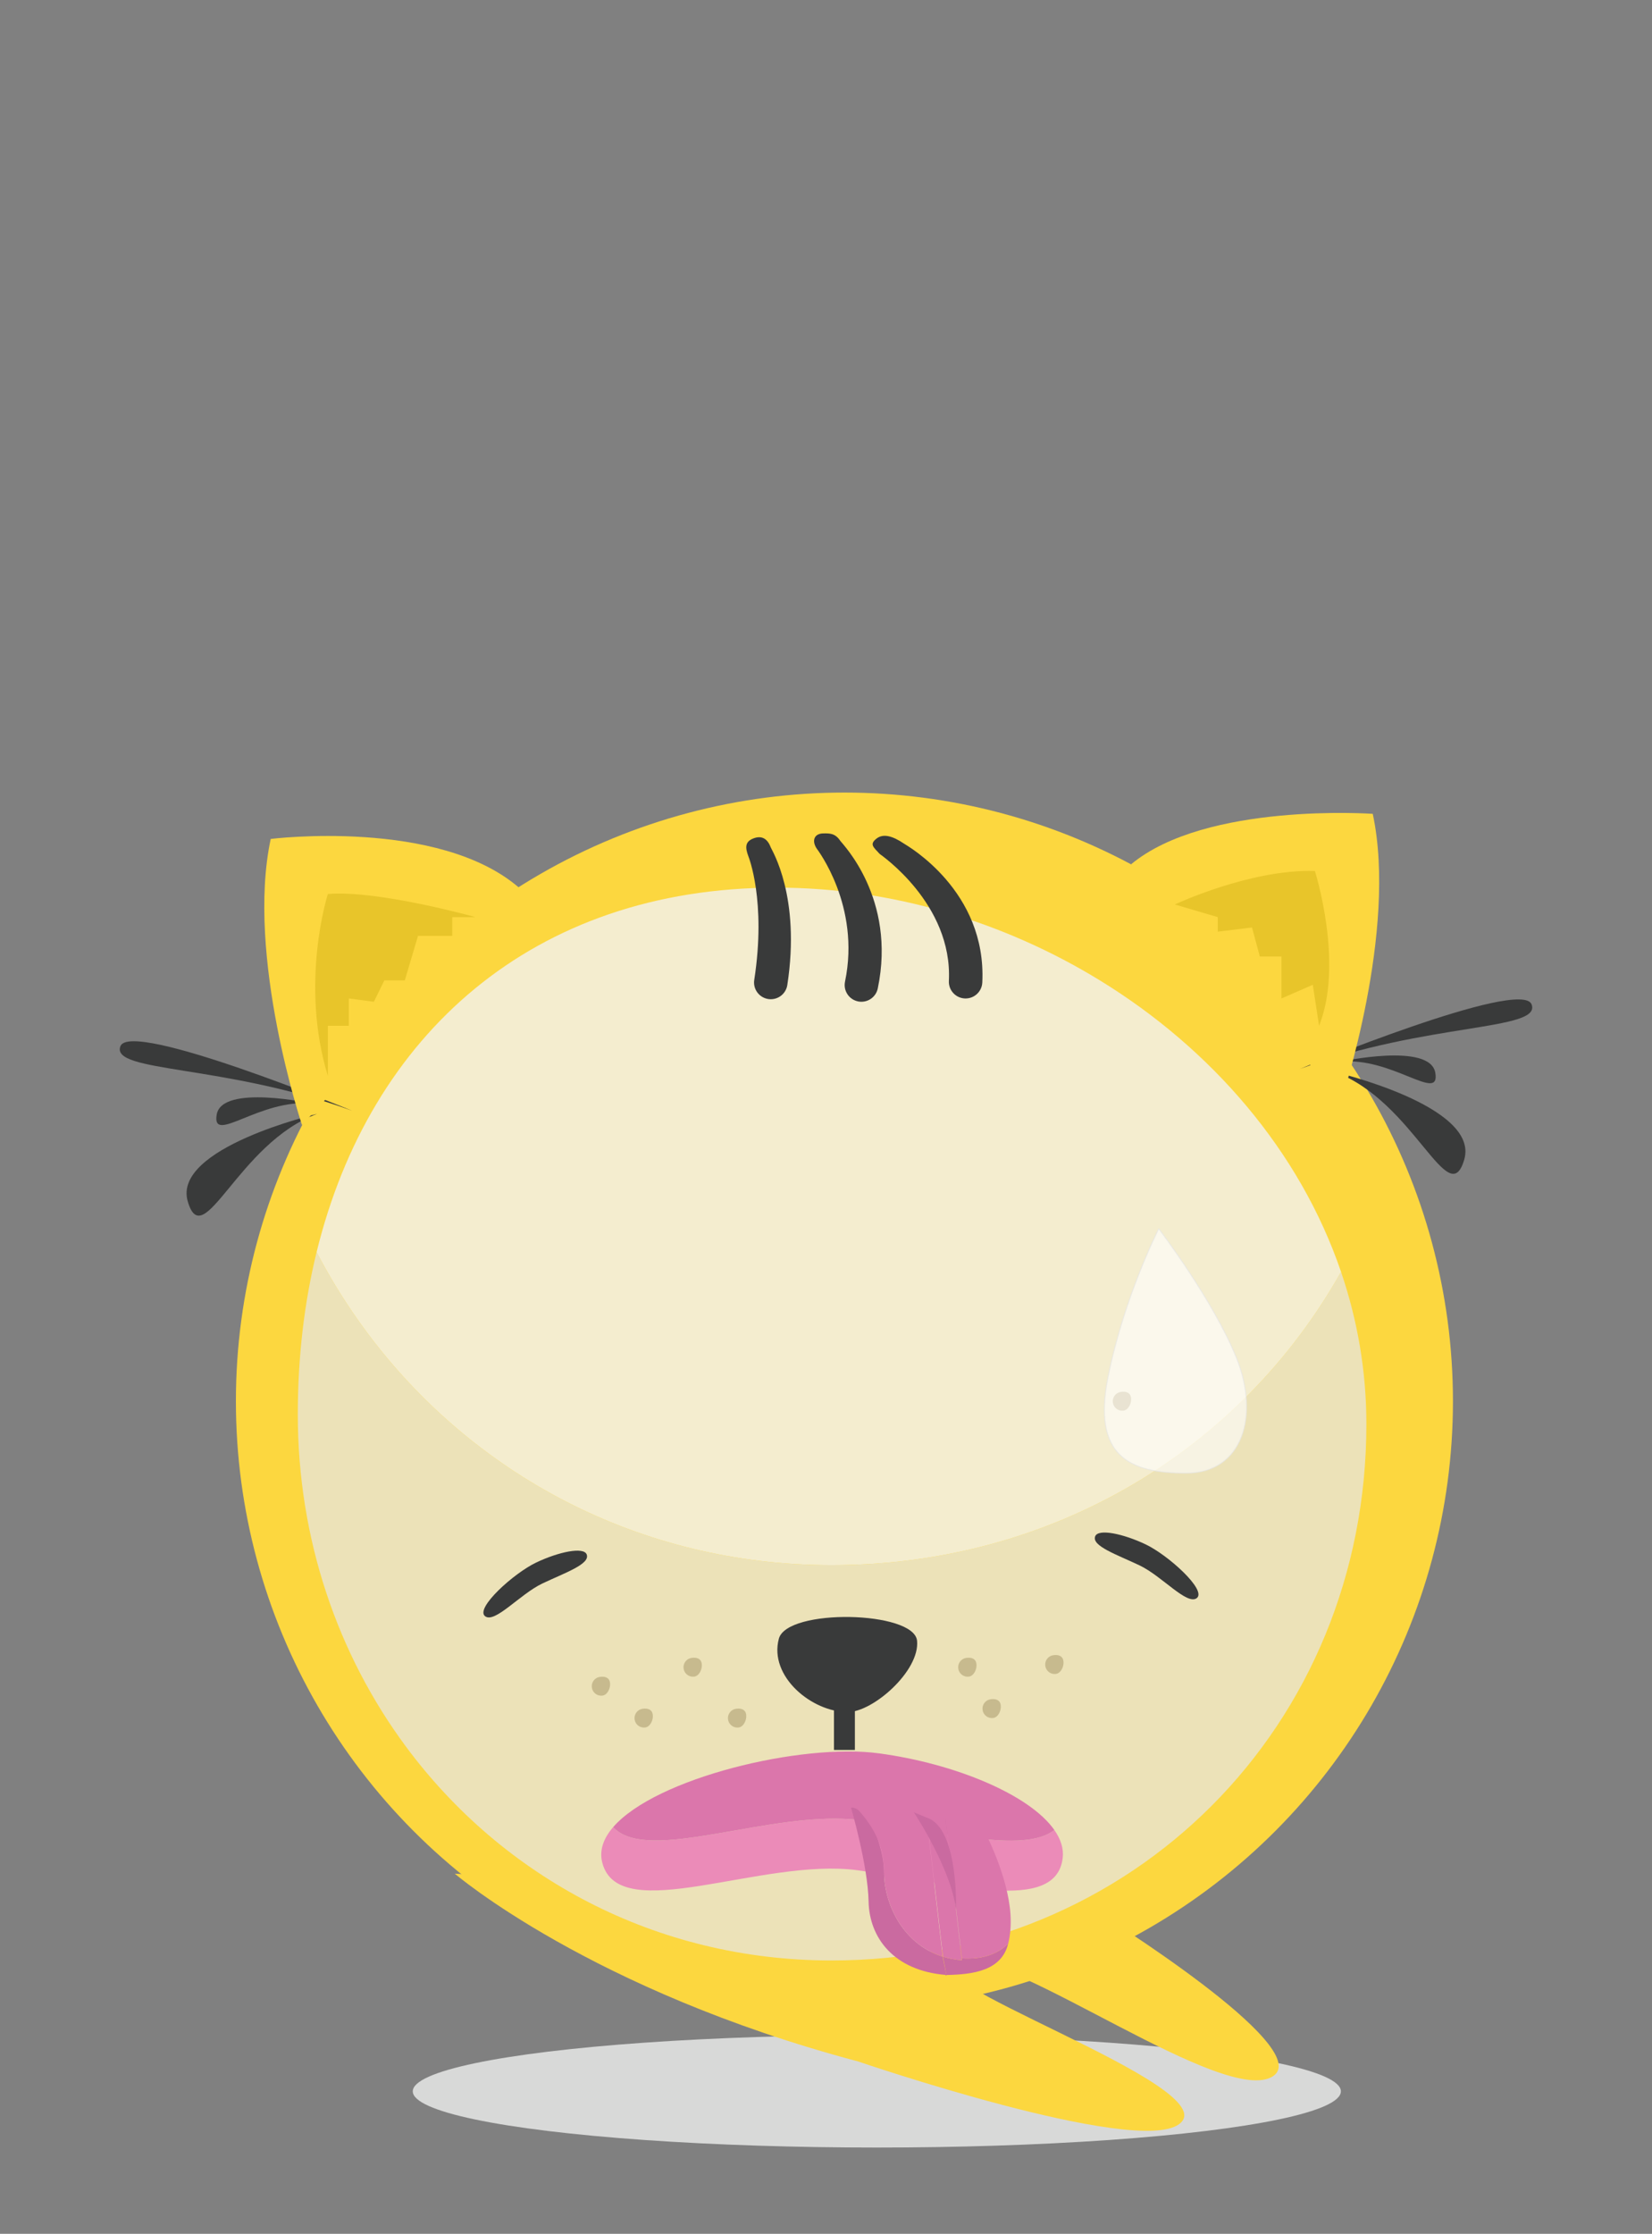 <?xml version="1.0" encoding="iso-8859-1"?>
<!-- Generator: Adobe Illustrator 16.0.0, SVG Export Plug-In . SVG Version: 6.00 Build 0)  -->
<!DOCTYPE svg PUBLIC "-//W3C//DTD SVG 1.1//EN" "http://www.w3.org/Graphics/SVG/1.1/DTD/svg11.dtd">
<svg version="1.1" xmlns="http://www.w3.org/2000/svg" xmlns:xlink="http://www.w3.org/1999/xlink" x="0px" y="0px" width="395px"
	 height="534px" viewBox="0 0 395 534" style="enable-background:new 0 0 395 534;" xml:space="preserve">
<rect x="0" y="0" width="395" height="534" fill="#808080" stroke="none"/>
<g id="sick">
	<g>
		<circle style="fill:#FCD73F;" cx="201.906" cy="334.964" r="145.501"/>
		<path style="fill:#393A3A;" d="M75.821,266.268c0,0-34.652,8.106-30.932,20.911C48.61,299.981,56.876,273.249,75.821,266.268z"/>
		<path style="fill:#393A3A;" d="M74.657,263.817c0,0-21.59-4.738-22.84,2.621C50.567,273.8,62.188,262.504,74.657,263.817z"/>
		<path style="fill:#393A3A;" d="M84.173,265.518c0,0-52.867-21.816-55.375-15.436S53.743,254.344,84.173,265.518z"/>
		<path style="fill:#393A3A;" d="M319.179,256.268c0,0,34.652,8.105,30.932,20.911C346.39,289.981,338.124,263.249,319.179,256.268z
			"/>
		<path style="fill:#393A3A;" d="M320.343,253.817c0,0,21.59-4.738,22.84,2.621C344.433,263.799,332.812,252.504,320.343,253.817z"
			/>
		<path style="fill:#393A3A;" d="M310.827,255.518c0,0,52.867-21.816,55.375-15.436S341.257,244.344,310.827,255.518z"/>
		<ellipse style="fill:#D8D9D8;" cx="209.652" cy="499.935" rx="110.959" ry="13.438"/>
		<path style="fill:#FCD73F;" d="M262.619,457.204c0,0,51.845,32.16,41.847,39.057c-11.203,7.729-62.002-29.965-75.002-27.607
			c-17.648,3.201,64.75,30.211,52.442,39.143c-10.532,7.643-76.719-15-76.719-15c-63.974-17-96.444-44.891-96.444-44.891"/>
		<g>
			<path style="fill:#ECE2B8;" d="M198.837,374.146c-46.16,0-86.107-21.914-111.301-55.9c-4.414-5.955-8.374-12.281-11.836-18.924
				c-2.963,12.113-4.491,25.125-4.491,38.795c0,29.885,9.551,57.418,25.862,79.42c23.037,31.078,59.566,51.117,101.776,51.117
				c72.094,0,127.861-56.139,127.861-128.23c0-12.697-2.144-24.896-6.06-36.383C296.923,346.302,251.931,374.146,198.837,374.146z"
				/>
			<path style="fill:#F4EDCF;" d="M198.837,374.146c53.094,0,98.086-27.844,121.812-70.105
				c-9.859-28.922-30.988-53.315-57.663-69.678c-22.887-14.039-49.849-22.17-77.277-22.17c-58.425,0-97.349,35.354-110.009,87.129
				c3.462,6.643,7.422,12.969,11.836,18.924C112.729,352.231,152.677,374.146,198.837,374.146z"/>
		</g>
		<path style="fill:#C7BA8E;" d="M143.468,400.854c1.238-0.156,2.236,0.193,2.393,1.432s-0.588,2.898-1.826,3.055
			s-2.369-0.723-2.525-1.961S142.229,401.011,143.468,400.854z"/>
		<path style="fill:#C7BA8E;" d="M176.024,408.476c1.24-0.158,2.236,0.191,2.395,1.43c0.156,1.24-0.588,2.898-1.828,3.055
			c-1.238,0.156-2.369-0.721-2.525-1.959S174.786,408.632,176.024,408.476z"/>
		<path style="fill:#C7BA8E;" d="M153.688,408.476c1.24-0.158,2.236,0.191,2.395,1.43c0.156,1.24-0.588,2.898-1.828,3.055
			c-1.238,0.156-2.369-0.721-2.525-1.959S152.45,408.632,153.688,408.476z"/>
		<path style="fill:#C7BA8E;" d="M165.403,396.315c1.24-0.156,2.236,0.193,2.395,1.432c0.156,1.238-0.588,2.898-1.828,3.055
			c-1.238,0.156-2.369-0.723-2.525-1.961S164.165,396.472,165.403,396.315z"/>
		<path style="fill:#C7BA8E;" d="M231.077,396.315c1.24-0.156,2.236,0.193,2.395,1.432c0.156,1.238-0.588,2.898-1.828,3.055
			c-1.238,0.156-2.369-0.723-2.525-1.961S229.839,396.472,231.077,396.315z"/>
		<path style="fill:#C7BA8E;" d="M251.882,395.671c1.24-0.158,2.236,0.191,2.395,1.43c0.156,1.24-0.588,2.898-1.828,3.055
			c-1.238,0.156-2.369-0.721-2.525-1.959S250.644,395.827,251.882,395.671z"/>
		<path style="fill:#C7BA8E;" d="M268.046,332.729c1.238-0.156,2.236,0.191,2.393,1.432c0.156,1.238-0.588,2.898-1.826,3.055
			s-2.369-0.723-2.525-1.961S266.808,332.886,268.046,332.729z"/>
		<path style="fill:#C7BA8E;" d="M236.892,406.206c1.238-0.158,2.236,0.191,2.393,1.43c0.156,1.24-0.588,2.898-1.826,3.055
			s-2.369-0.721-2.525-1.959S235.653,406.362,236.892,406.206z"/>
		<path style="fill:#393A3A;" d="M202.692,409.271c-8.59,0-18.889-8.531-16.463-17.541c1.971-7.316,32.326-6.67,33.043,0.488
			C219.987,399.374,208.772,409.271,202.692,409.271z"/>
		
			<line style="fill:none;stroke:#393A3A;stroke-width:5;stroke-miterlimit:10;" x1="201.907" y1="398.55" x2="201.907" y2="418.329"/>
		<path style="fill:#FCD73F;" d="M72.208,268.953c0,0-13.477-40.404-7.477-68.404c0,0,40.166-5.027,59.445,11.719"/>
		<path style="fill:#FCD73F;" d="M320.753,262.954c0,0,13.477-40.404,7.477-68.404c0,0-39.832-2.834-57.77,12.049"/>
		<g>
			<path style="fill:#393A3A;" d="M205.345,239.422c-0.066-0.01-0.133-0.021-0.197-0.037c-2.164-0.449-3.551-2.568-3.1-4.732
				c3.781-18.135-6.678-31.66-6.773-31.803c-1.215-1.838-0.635-3.588,1.568-3.623c1.523-0.023,2.838-0.062,4.066,1.77
				c0.463,0.691,13.457,13.77,8.971,35.291C209.442,238.383,207.437,239.75,205.345,239.422z"/>
		</g>
		<g>
			<path style="fill:#393A3A;" d="M230.878,238.684c-0.066,0-0.135,0-0.201-0.004c-2.207-0.109-3.906-1.986-3.797-4.193
				c0.916-18.502-16.441-30.238-16.557-30.365c-1.488-1.627-2.488-2.279-0.76-3.646c1.584-1.254,3.783-0.707,6.641,1.225
				c0.689,0.467,19.754,11.225,18.666,33.184C234.763,237.022,232.995,238.684,230.878,238.684z"/>
		</g>
		<g>
			<path style="fill:#393A3A;" d="M183.888,238.844c-0.066-0.006-0.133-0.014-0.199-0.025c-2.184-0.336-3.682-2.379-3.346-4.562
				c2.912-18.918-1.363-29.453-1.414-29.59c-0.77-2.066-0.822-3.479,1.242-4.254c2.066-0.775,3.373,0.158,4.15,2.223
				c0.238,0.627,7.18,11.725,3.928,32.84C187.923,237.59,185.995,239.063,183.888,238.844z"/>
		</g>
		<path style="fill:#E8C52A;" d="M78.397,257.215v-12h5v-6.531l6,0.787l2.5-5.109h4.893l3.158-10.646h8.184v-4.473h5.566
			c0,0-23.301-6.527-35.301-5.527C78.397,213.715,71.581,234.924,78.397,257.215z"/>
		<path style="fill:#E8C52A;" d="M280.897,216.215c0,0,18.152-8.514,33.5-8c0,0,7,22,1,37l-1.5-9.801l-7.5,3.27v-10.039h-5.172
			l-1.863-6.93l-8.186,1v-3.473L280.897,216.215z"/>
		<g>
			<path style="fill:#393A3A;" d="M140.282,371.593c0.894,2.316-5.246,4.396-10.609,6.947c-5.358,2.547-11.374,9.641-13.697,7.811
				c-2.416-1.904,6.88-10.285,12.242-12.832C133.576,370.97,139.557,369.71,140.282,371.593z"/>
			<g>
				<path style="fill:#EB8BB8;" d="M205.839,435.14c-20.822-2.809-50.926,10.723-59.229,1.635c-2.349,2.719-3.377,5.613-2.578,8.596
					c4.094,15.26,38.16-1.369,61.021,1.717c22.887,3.094,47.421,10.594,49.044-2.926c0.271-2.258-0.472-4.512-2.001-6.699
					C244.808,443.259,224.767,437.698,205.839,435.14z"/>
				<path style="fill:#DB76AB;" d="M210.177,419.142c-18.578-2.516-53.414,5.885-63.566,17.633
					c8.303,9.088,38.406-4.443,59.229-1.635c18.928,2.559,38.969,8.119,46.258,2.322
					C246.188,429.009,228.344,421.587,210.177,419.142z"/>
			</g>
			<path style="fill:#393A3A;" d="M261.862,367.259c-0.895,2.316,5.245,4.396,10.608,6.947c5.359,2.547,11.375,9.641,13.697,7.811
				c2.416-1.904-6.879-10.285-12.241-12.832C268.567,366.636,262.587,365.376,261.862,367.259z"/>
			<path style="opacity:0.6;fill:#FFFFFF;stroke:#E5E5E5;stroke-width:0.25;stroke-miterlimit:10;" d="M277.066,293.737
				c0,0-8.271,16.227-12.112,35.357c-3.841,19.129,5.216,23.062,18.661,23.062s17.594-13.66,12.062-27.463
				C290.147,310.894,277.066,293.737,277.066,293.737z"/>
			<g>
				<g>
					<path style="fill:#CA6AA0;" d="M230.565,468.169c-0.2-0.01-0.383-0.045-0.578-0.061l-3.879-33.396
						c-0.02-0.004-0.039-0.008-0.059-0.012l3.938,33.902c-1.619-0.127-3.125-0.422-4.521-0.854l0.816,4.375
						c0.195,0.016-0.578-2.713,0,0c0.092,0.434-0.426,0.008,0,0c6.67-0.107,13.174-1.131,14.771-7.455
						c-2.291,2.207-5.412,3.447-9.195,3.508C231.433,468.185,231.007,468.192,230.565,468.169z"/>
					<path style="fill:#CA6AA0;" d="M211.389,447.896c-0.086-4.516-1.021-6.418-2.092-10.271c-1.696-2.318-3.843-5.801-5.812-5.502
						c0,0,4.033,13.793,4.198,22.439c0.163,8.512,5.901,16.57,18.599,17.562l-0.875-4.395
						C215.901,464.753,211.531,455.306,211.389,447.896z"/>
					<path style="fill:#DB76AB;" d="M241.61,457.612c-0.59-9.088-5.95-19.348-5.95-19.348s-3.014-2.193-9.552-3.553l3.879,33.396
						c0.195,0.016,0.378,0.051,0.578,0.061c0.441,0.023,0.867,0.016,1.293,0.008c3.783-0.061,6.904-1.301,9.195-3.508
						C241.581,462.585,241.78,460.222,241.61,457.612z"/>
					<path style="fill:#DB76AB;" d="M226.05,434.7c-1.297-0.268-2.719-0.506-4.297-0.684c-0.068-0.008-0.138-0.016-0.207-0.023
						l3.92,33.756c1.396,0.432,2.902,0.727,4.521,0.854L226.05,434.7z"/>
					<path style="fill:#DB76AB;" d="M205.302,432.755c5.344,5.994,6.001,10.625,6.087,15.141c0.143,7.41,4.513,16.857,14.019,19.834
						l-3.861-33.242C218.086,434.108,210.156,432.345,205.302,432.755z"/>
				</g>
				<path style="fill:#CA6AA0;" d="M218.521,433.249c0,0,8.926,13.475,10.066,23.295c0,0,0.684-19.67-7.041-22.057L218.521,433.249z
					"/>
			</g>
		</g>
	</g>
</g>
<g id="Layer_1">
</g>
</svg>
